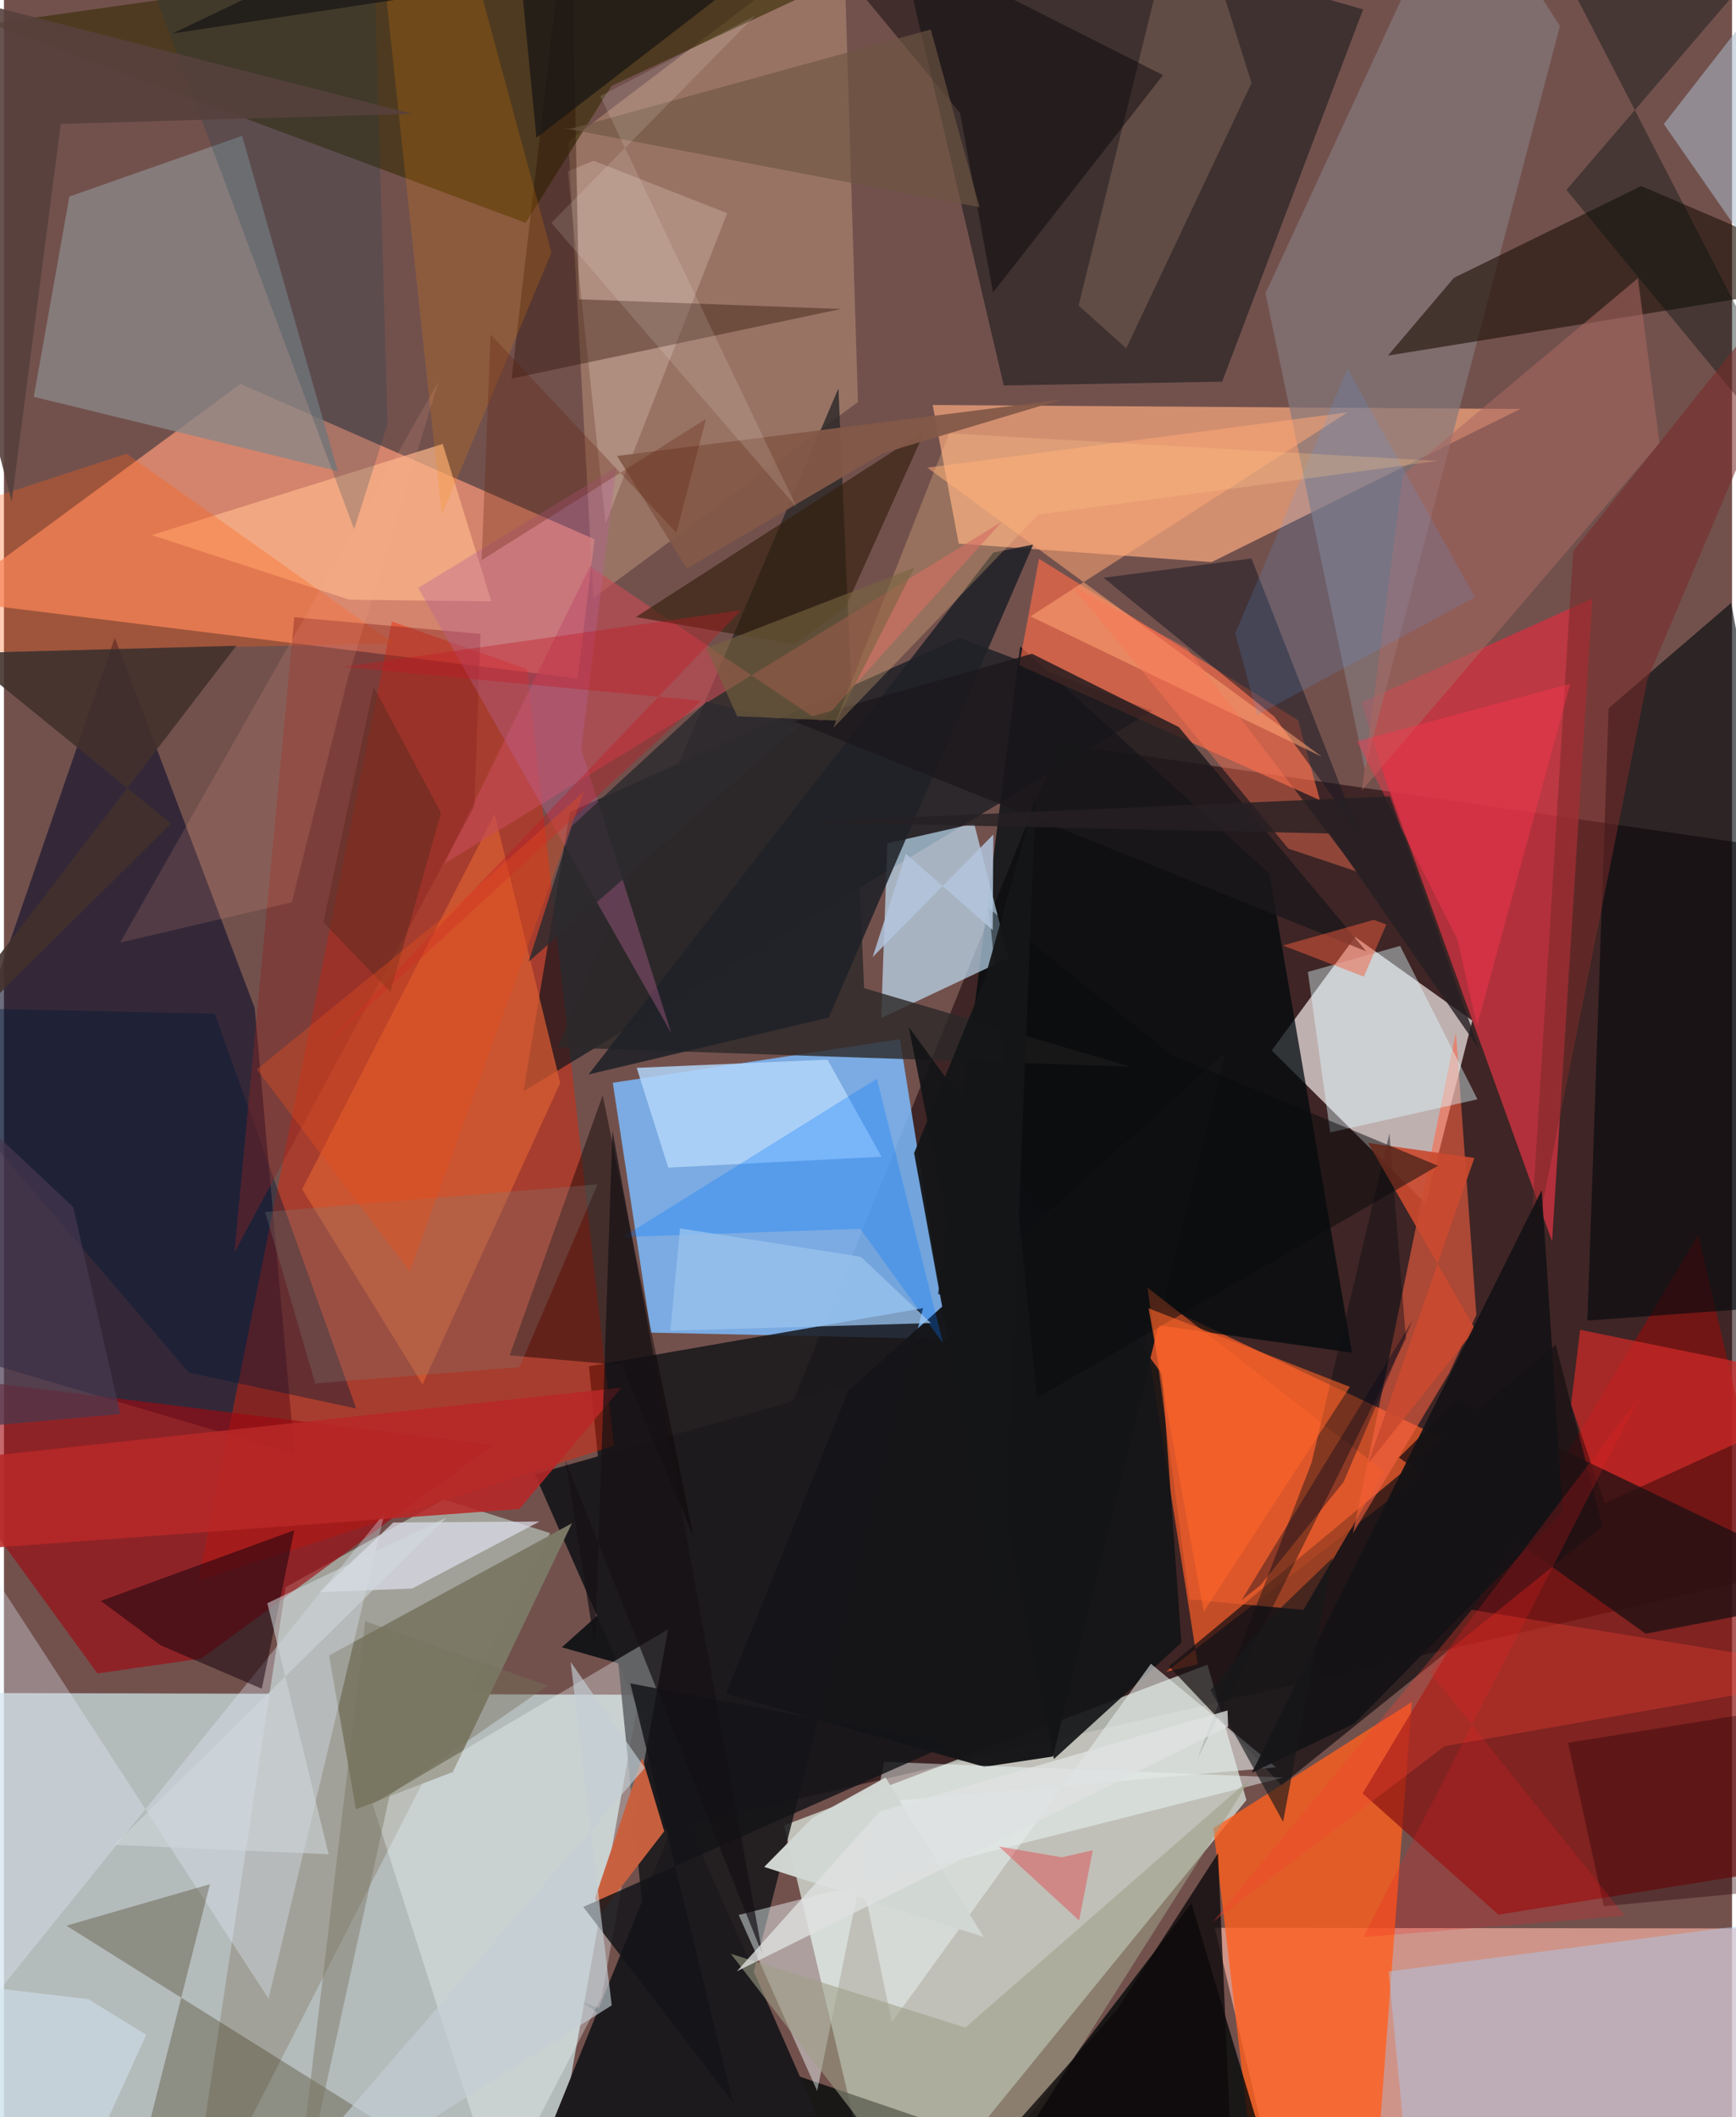<svg xmlns="http://www.w3.org/2000/svg" width="228" height="278" viewBox="0 0 836 1024"><path fill="#72514d" d="M0 0h836v1024H0z"/><path fill="#cde3e6" fill-opacity=".722" d="M-47.163 1060.974l306.989 24.437 47.547-265.716L-62 818.693z"/><path fill="#180307" fill-opacity=".561" d="M898 416.06l-21.763 340.82-580.639 133.55 215.067-530.808z"/><path fill="#ebfcf3" fill-opacity=".647" d="M601.058 870.641l-18.834-65.495L377.4 882.86 425.618 1086z"/><path fill="#7dbcff" fill-opacity=".839" d="M433.421 502.62l23.245 145.026-143.712-3.108-18.42-120.843z"/><path fill="#ffb7a8" fill-opacity=".663" d="M585.811 932.438l26.948 114.27L843.384 1086l45.534-153.239z"/><path fill="#eadfdf" fill-opacity=".749" d="M613.316 508.044l40.361-54.86 56.657 40.42-22.465 88.57z"/><path fill="#f69777" fill-opacity=".737" d="M114.412 185.708L-27.515 290.284l305.038 37.869 8.166-67.328z"/><path fill="#ee5a28" fill-opacity=".757" d="M549.324 626.158l28.21 178.743-15.294 3.669 141.728-109.255z"/><path fill="#17171a" fill-opacity=".851" d="M329.04 1086l115.602-453.287-161.636 28.114 33.44 337.931z"/><path fill="#e29a76" fill-opacity=".859" d="M449.293 195.886l284.219 1.934-149.307 74.057-122.324-8.951z"/><path fill="#0c0e2b" fill-opacity=".604" d="M140.594 703.233L-62 643.288 53.601 308.413l67.691 179.103z"/><path fill="#f02303" fill-opacity=".416" d="M295.115 699.202l-42.033-375.584-65.396-23.045-93.618 463.848z"/><path fill="#000f17" fill-opacity=".616" d="M555.476 343.784l-304.12 184.003 22.466-135.005 188.508-84.278z"/><path fill="#cc3341" fill-opacity=".82" d="M656.689 339.797l111.74-50.287-19.5 310.903-80.389-222.816z"/><path fill="#ff5f1e" fill-opacity=".788" d="M585.077 884.218l96.004-61.03-16.057 214.04L608.872 1086z"/><path fill="#a1a199" d="M136.277 767.676L88.096 1086l176.129-344.485-51.378-16.284z"/><path fill="#171a1b" fill-opacity=".569" d="M657.524 4.551L425.397-62l58.277 248.438 105.674-1.85z"/><path fill="#010a0e" fill-opacity=".745" d="M612.169 422.466l39.978 231.774-200.253-28.312 39.725-313.3z"/><path fill="#000607" fill-opacity=".769" d="M574.506 920.523L624.014 1086 279.901 968.502 448.01 1086z"/><path fill="#87100f" fill-opacity=".698" d="M890.076 899.237l-70.403-301.92-162.357 270.07 65.668 58.67z"/><path fill="#c5e6fd" fill-opacity=".655" d="M424.382 492.395l2.958-84.503 42.01-9.56 16.64 65.058z"/><path fill="#cea485" fill-opacity=".408" d="M406.15-32.689l6.985 227.122-127.943 94.796-12.17-220.808z"/><path fill="#151518" fill-opacity=".98" d="M269.901 796.735l204.334 57.83 33.196-5.005 83.351-340.214z"/><path fill="#a00710" fill-opacity=".612" d="M-62 661.87l298.308 37.035L95.54 802.175l-50.323 7.215z"/><path fill="#3a2c07" fill-opacity=".635" d="M252.347 107.752l41.61-66.263L515.472-62-6.285 11.493z"/><path fill="#01080d" fill-opacity=".604" d="M776.29 342.537l59.288-50.918L898 629.103l-131.965 9.599z"/><path fill="#2c2929" fill-opacity=".816" d="M403.704 187.792L267.943 506.558l277.026 9.38-128.85-37.986z"/><path fill="#171013" fill-opacity=".729" d="M563.583 805.955l187.13-155.508 22.603 87.86-155.3 125.064z"/><path fill="#fd6b4a" fill-opacity=".643" d="M491.101 321.729l145.52 65.276-10.57-38.675-125.303-78.057z"/><path fill="#8b8787" fill-opacity=".788" d="M161.484 227.829l-147.052-35.91 17.22-96.863 83.558-29.354z"/><path fill="#ff6444" fill-opacity=".565" d="M652.617 741.61l46.508-77.435 13.192-28.206-9.9-136.57z"/><path fill="#f1ffff" fill-opacity=".451" d="M355.43 926.187l37.977 85.126 32.387-159.178 193.17 7.6z"/><path fill="#85797b" fill-opacity=".69" d="M752.73 12.558l-94.405 359.51-48.01-230.242L704.548-62z"/><path fill="#24160d" fill-opacity=".651" d="M792.02 89.97l-90.606 44.431-31.85 37.578 227.86-36.901z"/><path fill="#1d1a1d" d="M409.655 669.794l-152.833 43.24 136.294 309.595L241.42 1086z"/><path fill="#7b7966" fill-opacity=".988" d="M157.25 800.685l117.517-63.927-57.626 120.291-46.86 18.014z"/><path fill="#f5feff" fill-opacity=".318" d="M178.34 872.556l60.692 189.672 50.111-96.233 32.151-177.951z"/><path fill="#a6d1fb" fill-opacity=".408" d="M669.873 953.54l228.122-29.588.005 84.472L682.558 1086z"/><path fill="#d75d33" fill-opacity=".737" d="M202.506 669.605l-58.271-94.435 93.17-181.35 31.717 129.946z"/><path fill="#e8f0ff" fill-opacity=".322" d="M-46.386 1017.333l230.548-285.6L128 966.69-62 674.168z"/><path fill="#d32a28" fill-opacity=".698" d="M762.502 643.202L898 670.724 774.375 727.08l-16.257-47.826z"/><path fill="#c54d56" fill-opacity=".631" d="M395.366 349.396l87.289-96.996-269.803 165.463 70.666-143.955z"/><path fill="#372b0c" fill-opacity=".31" d="M99.654 911.314L55.427 1086h221.45L30.198 931.378z"/><path fill="#131416" fill-opacity=".914" d="M569.598 794.52l-61.666 56.264-70.2-354.02 122.55 167.914z"/><path fill="#0a0200" fill-opacity=".435" d="M289.645 529.8l44.015 213.74-34.772-83.267-54.245-4.737z"/><path fill="#f25f2c" fill-opacity=".576" d="M667.836 711.739l-114.564-88.882 20.25 150.692 55.088 5.137z"/><path fill="#201013" fill-opacity=".78" d="M794.252 790.156L898 770.225l-194.983-93.379-28.152 28.124z"/><path fill="#b2d6f9" fill-opacity=".847" d="M321.366 564.717l-15.244-48.229 92.3-3.964 26.125 46.956z"/><path fill="#ffb98d" fill-opacity=".682" d="M212.25 214.72l23.54 76.152-68.744-.83-95.522-31.235z"/><path fill="#0d0e13" fill-opacity=".427" d="M678.224 647.375l-7.953-99.319-37.67 159.33-55.376 143.508z"/><path fill="#e4ebe9" fill-opacity=".6" d="M554.876 804.71L429.523 978.107l-21.776-105.103 207.566-18.214z"/><path fill="#1f2228" fill-opacity=".871" d="M282.81 519.69l195.8-252.438 19.312-3.872-98.93 228.763z"/><path fill="#181724" fill-opacity=".522" d="M614.64 346.657l-82.685-67.234 71.563-9.296 51.738 132.367z"/><path fill="#af8773" fill-opacity=".318" d="M603.544 40.18L571.496-62l-51.612 209.768 23.046 20.68z"/><path fill="#17030c" fill-opacity=".525" d="M124.736 816.78l-48.962-21.003-28.915-21.461 93.598-34.194z"/><path fill="#c7603f" fill-opacity=".992" d="M308.731 850.137l10.684 35.579-31.263 40.574-2.152-8.316z"/><path fill="#001737" fill-opacity=".396" d="M101.979 490.285l68.414 190.96-80.962-17.321L-62 486.795z"/><path fill="#defaff" fill-opacity=".427" d="M712.843 531.702l-71.252 16.019-10.804-77.626 44.633-12.608z"/><path fill="#ab6760" fill-opacity=".553" d="M656.93 382.312l143.987-167.971-10.446-79.767-113.759 95.189z"/><path fill="#9ea088" fill-opacity=".576" d="M465.114 980.66l-113.451-35.672L460.365 1086l142.88-225.996z"/><path fill="#abb9c9" fill-opacity=".553" d="M898 196.74V-62L803.009 59.995z"/><path fill="#ff6114" fill-opacity=".318" d="M-62 259.127v57.455l250.74-5.36-129.432-91.78z"/><path fill="#341f0d" fill-opacity=".643" d="M445.475 208.439l-38.333 85.358-24.649 17.9-76.788-13.249z"/><path fill="#ffa775" fill-opacity=".541" d="M637.559 366l-140.977-67.895 153.402-98.677-203.272 26.76z"/><path fill="#f5d7cc" fill-opacity=".255" d="M272.725 82.827l18.355 170.199 58.811-149.91-64.572-25.352z"/><path fill="#270b00" fill-opacity=".369" d="M404.983 149.437l-126.785-4.673L274.129-62l-28.522 245.093z"/><path fill="#892521" fill-opacity=".424" d="M111.49 605.77l116.061-215.812 2.989-83.368-90.08-8.05z"/><path fill="#dee0ed" fill-opacity=".706" d="M259.102 735.91l-61.618 32.404-44.775 1.74 35.661-33.689z"/><path fill="#141519" fill-opacity=".835" d="M280.255 922.305l177.477-78.747-154.702-29.356 49.763 202.835z"/><path fill="#080407" fill-opacity=".451" d="M560.722 36.334L366.063-62l96.488 116.599 15.95 86.84z"/><path fill="#1c181c" fill-opacity=".804" d="M382.395 348.881l276.68 111.275-90.698-108.497-71.037-35.465z"/><path fill="#ca4a2f" fill-opacity=".91" d="M659.924 707.872l51.418-147.82-51.408-7.26 51.818 90.116z"/><path fill="#b72827" fill-opacity=".871" d="M-62 710.134l55.063 38.556 256.33-18.825 49.323-58.73z"/><path fill="#0d0a0b" fill-opacity=".784" d="M538.475 972.064L437.235 1086h158.434l-8.334-189.676z"/><path fill="#b96295" fill-opacity=".38" d="M322.867 499.747l-43.566-137.433 16.906-136.267-95.826 58.28z"/><path fill="#f68500" fill-opacity=".196" d="M185.175.874l38.693-30.005 41.015 151.265-53.086 127.056z"/><path fill="#f64433" fill-opacity=".322" d="M584.793 929.616l125.24-151.028L898 809.174l-200.995 35.404z"/><path fill="#0279ff" fill-opacity=".294" d="M454.29 649.672l-40.034-55.334-114.806 3.948 122.848-76.571z"/><path fill="#05100e" fill-opacity=".392" d="M887.782-62L755.887 91.85 898 264.427 757.854-7.012z"/><path fill="#792b28" fill-opacity=".553" d="M737.495 616.504l21.619-349.892L891.84 99.85l-96.78 228.835z"/><path fill="#7f7f75" fill-opacity=".282" d="M126.33 586.194l160.82-13.35-37.728 88.404-98.844 7.883z"/><path fill="#835948" fill-opacity=".937" d="M296.607 220.525l214.978-27.247-86.368 25.95-94.843 55.762z"/><path fill="#42312c" fill-opacity=".89" d="M-62 539.92L80.751 398.296-20.507 315.98l132.94-3.658z"/><path fill="#151316" fill-opacity=".941" d="M603.692 857.456l140.22-281.81 10.191 155.575-100.888 102.465z"/><path fill="#d1d7d3" fill-opacity=".984" d="M426.486 859.737l47.425 77.069-106.132-33.831 23.436-23.803z"/><path fill="#2f0409" fill-opacity=".396" d="M871.928 824.382l-115.27 18.56 17.305 79.052L898 910.265z"/><path fill="#559df6" fill-opacity=".165" d="M606.316 345.793l105.339-56.901-61.697-110.642-54.26 128.07z"/><path fill="#ffc98b" fill-opacity=".263" d="M693.591 222.93l-193.249 26.003-99.144 103.187 56.063-142.527z"/><path fill="#090a0d" fill-opacity=".51" d="M693.706 563.837L499.757 676.076 476.498 439.38l87.821 70.585z"/><path fill="#123c53" fill-opacity=".224" d="M169.409 255.972L50.997-62h126.867l7.735 267.022z"/><path fill="#ff7556" fill-opacity=".416" d="M621.37 410.447l33.394 11.197-82.401-108.095-55.744-30.3z"/><path fill="#ff374d" fill-opacity=".416" d="M703.09 454.238l-48.52-95.658 103.155-27.877-45.075 165.408z"/><path fill="#151115" fill-opacity=".694" d="M367.068 945.62l-95.414-239.07 14.273 89.922 8.447-249.745z"/><path fill="#6e5643" fill-opacity=".647" d="M270.19 61.846l201.795 38.376-23.61-85.973-174 48.001z"/><path fill="#99c3ee" fill-opacity=".765" d="M322.387 643.62l4.691-49.5 87.46 13.755 33.894 32.053z"/><path fill="#171414" fill-opacity=".714" d="M257.596 66.63l124.273-95.802L81.552 16.197 245.095-62z"/><path fill="#ed1e22" fill-opacity=".224" d="M791.177 675.875L657.63 936.925l126.517-10.32-94.157-117.508z"/><path fill="#57413c" fill-opacity=".902" d="M27.506 59.934L3.743 242.663-62-11.307l259.42 66.35z"/><path fill="#b2c5dd" fill-opacity=".847" d="M436.332 412.925l-16.087 49.988 58.4-59.293-.306 46.252z"/><path fill="#ffad90" fill-opacity=".149" d="M166.407 327.84l-27.149 108.583-83.03 19.457 154.078-271.472z"/><path fill="#c4d0d7" fill-opacity=".639" d="M294.015 969.92l-19.849-166.07 35.86 51.221L110.303 1086z"/><path fill="#c41825" fill-opacity=".376" d="M356.62 295.089L154.723 506.534l182.543-167.59-173.059-16.43z"/><path fill="#f35d40" fill-opacity=".482" d="M657.895 472.389l-39.125-15.082 43.891-12.405 6.082 2.234z"/><path fill="#141518" fill-opacity=".953" d="M499.173 384.9l-24.986 89.519-33.88 83.298 42.499 232.628z"/><path fill="#ff6529" fill-opacity=".6" d="M505.129 895.385L580.4 779.582l-26.718-146.813 97.462 38.022z"/><path fill="#251f23" fill-opacity=".808" d="M670.468 385.187l43.08 122.067-72.175-104.114-256.736-5.571z"/><path fill="#d0d9dd" fill-opacity=".557" d="M53.458 892.296l160.575-158.26-86.627 41.383L157.06 896.83z"/><path fill="#76715b" fill-opacity=".412" d="M186.633 868.086l76.402-52.804-88.239-31.172L138.832 1086z"/><path fill="#d5e6f4" fill-opacity=".494" d="M40.849 966.921l28.004 17.242L22.443 1086-62 954.792z"/><path fill="#5d2b1f" fill-opacity=".506" d="M154.536 446.04l32.375 33.739 24.504-86.647-32.563-60.952z"/><path fill="#fffcf0" fill-opacity=".137" d="M288.481 46.476l95.1 198.993-118.798-137.682L363.358 7.65z"/><path fill="#16181b" fill-opacity=".635" d="M612.175 782.97l-28.472 34.453 35.106 63.706 23.948-127.611z"/><path fill="#00061c" fill-opacity=".369" d="M648.086 716.756l33.33-78.172-82.687 135.327 9.184-7.25z"/><path fill="#2d2b2e" fill-opacity=".831" d="M339.862 339.48l45.478 10.986-131.499 114.63 20.935-65.656z"/><path fill="#786340" fill-opacity=".604" d="M402.876 348.54l37.587-74.007-100.606 38.951 14.86 32.98z"/><path fill="#e5333b" fill-opacity=".396" d="M526.755 894.898l-6.63 33.982-38.835-35.808 30.475 5.237z"/><path fill="#dfe2e2" fill-opacity=".78" d="M592.213 835.024l-.286-7.73-168.255 48.87-69.117 77.291z"/><path fill="#641f0c" fill-opacity=".298" d="M235.416 161.76l-4.336 109.155 108.53-68.296-14.288 55.064z"/><path fill="#46394f" fill-opacity=".698" d="M-62 494.14l95.49 89.619L56.28 683.94l-106.013 9.426z"/><path fill="#e64f1c" fill-opacity=".361" d="M196.351 615l84.186-232.04-66.703 59.585-91.45 74.685z"/></svg>